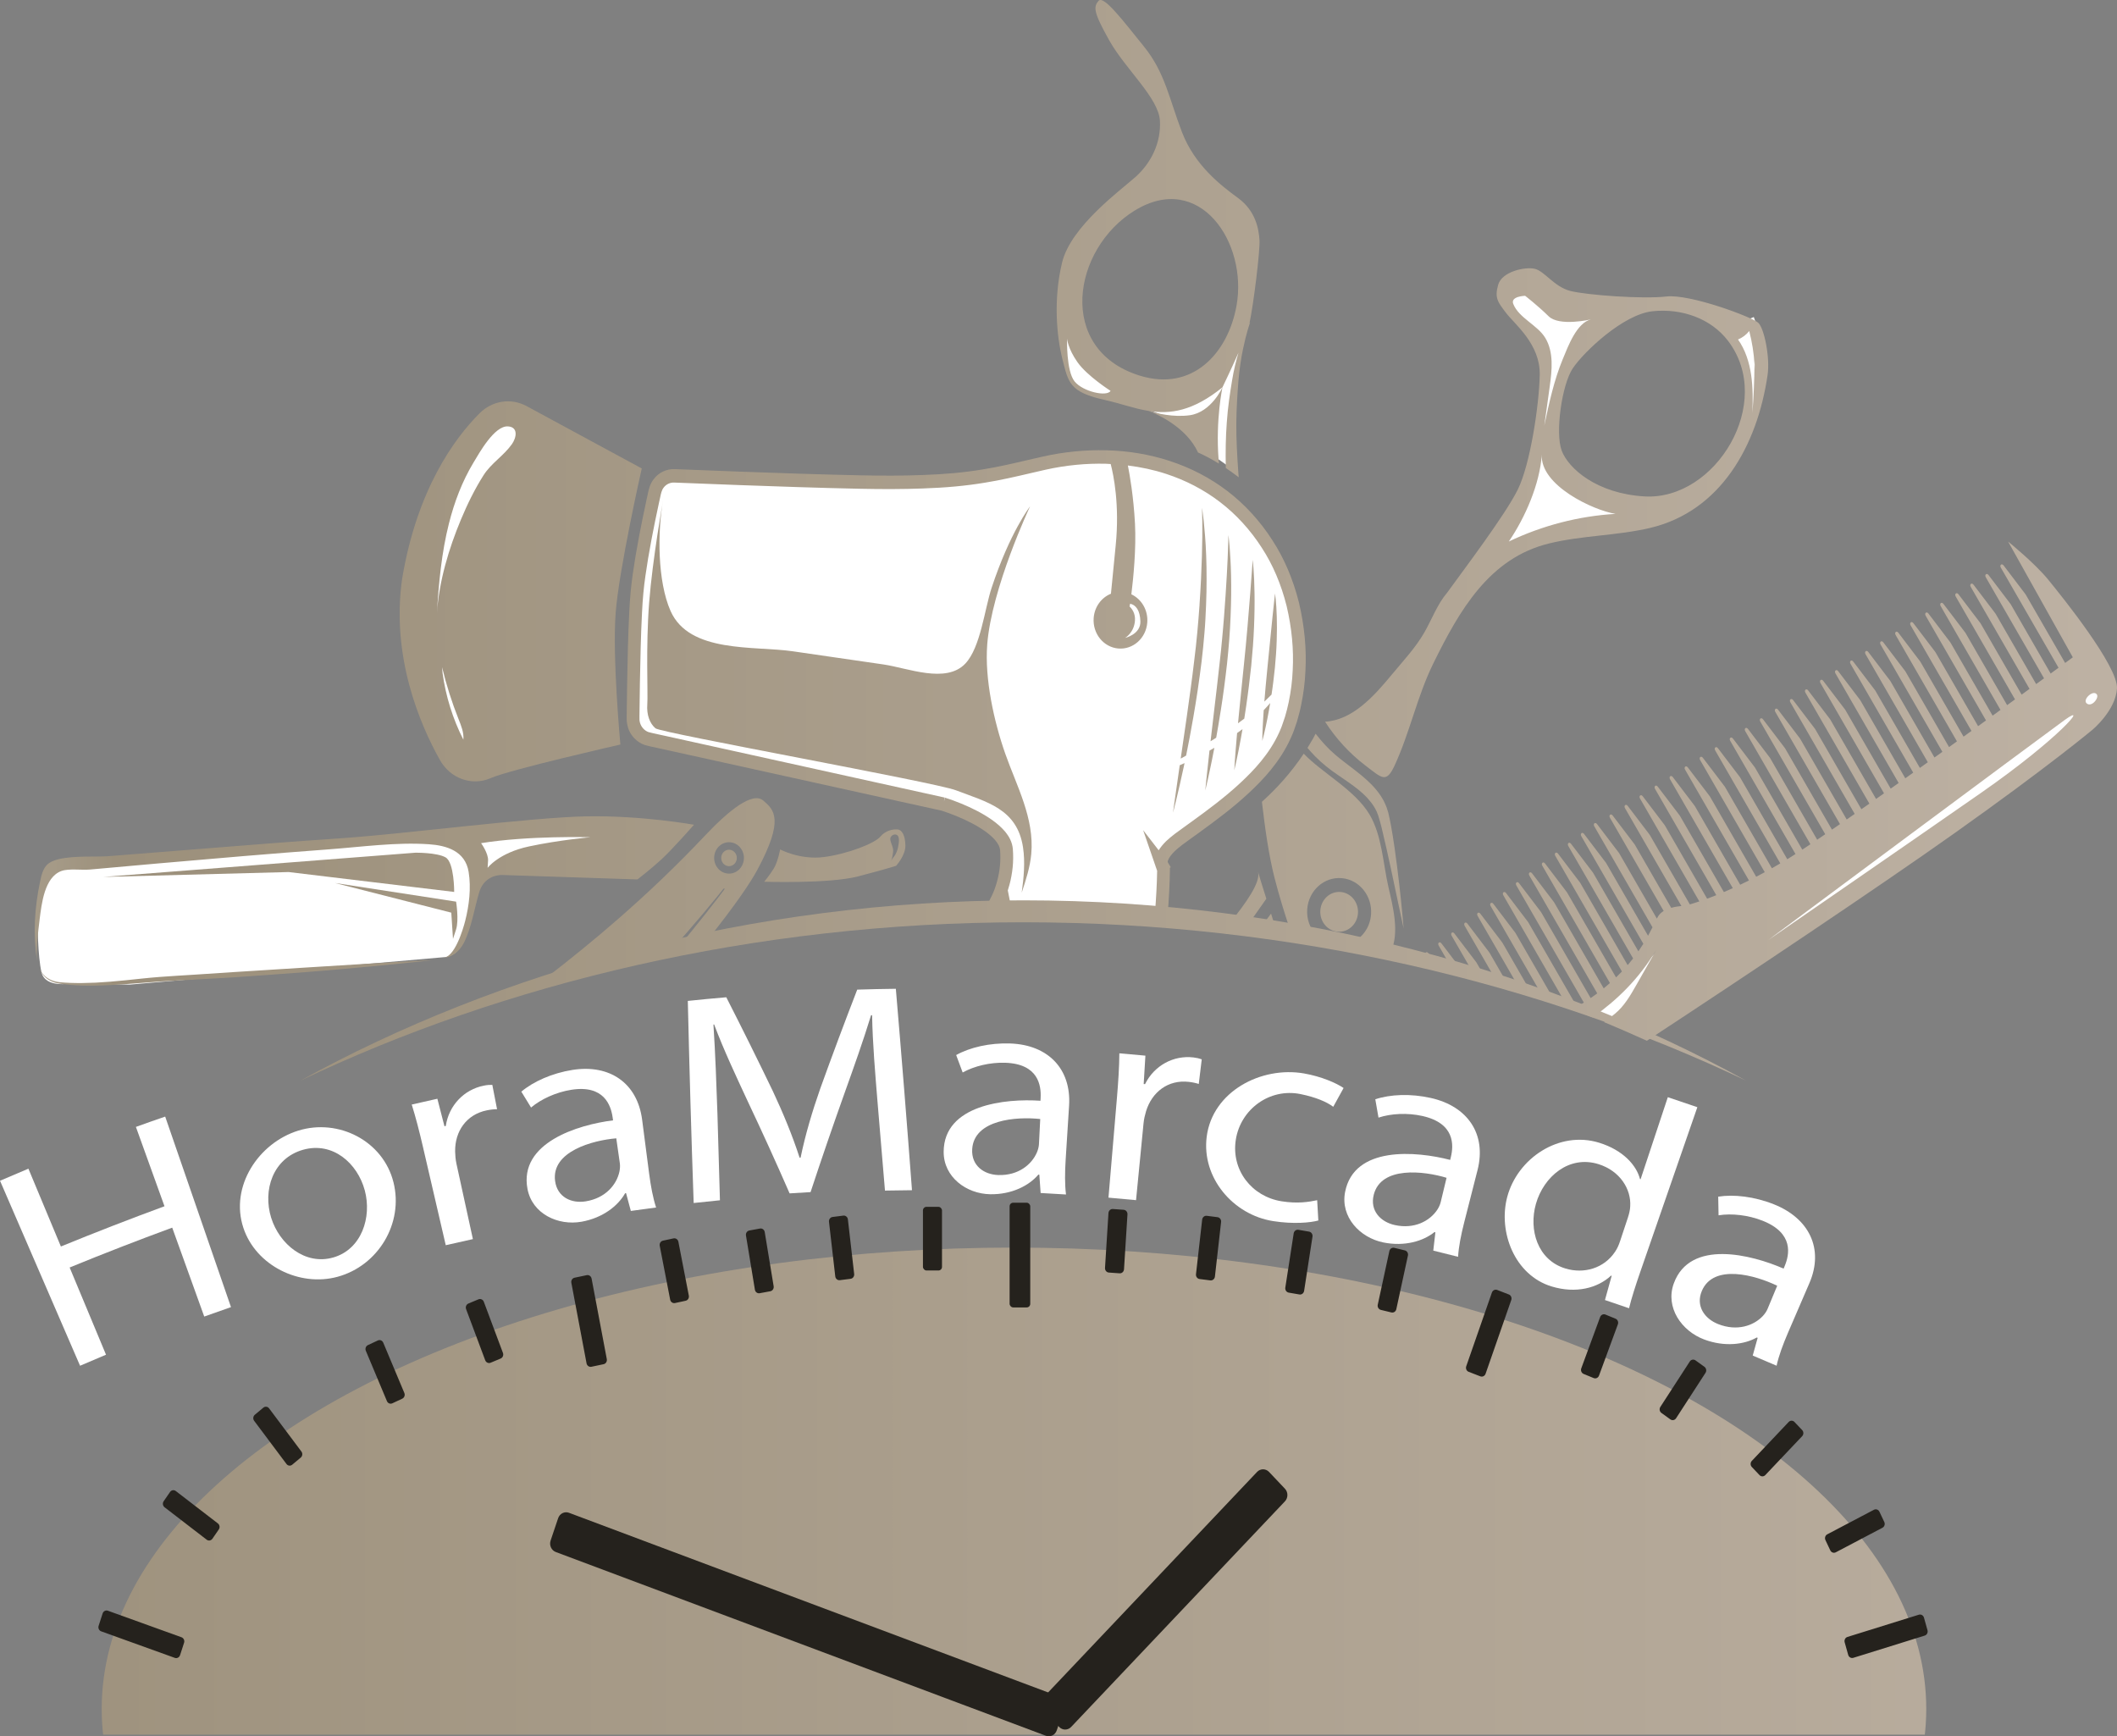 <?xml version="1.0" encoding="UTF-8"?>
<svg id="Camada_2" data-name="Camada 2" xmlns="http://www.w3.org/2000/svg" xmlns:xlink="http://www.w3.org/1999/xlink" viewBox="0 0 853.25 699.79">
  <rect x="0" y="0" width="853.25" height="699.79" fill="#808080" stroke="none"/>
  <defs>
    <style>
      .cls-1 {
        fill: url(#linear-gradient-2);
      }

      .cls-2 {
        fill: #fff;
      }

      .cls-3 {
        fill: url(#linear-gradient-17);
      }

      .cls-4 {
        fill: #25221d;
      }

      .cls-5 {
        fill: url(#linear-gradient-15);
      }

      .cls-6 {
        fill: url(#linear-gradient-18);
      }

      .cls-7 {
        fill: url(#linear-gradient-28);
      }

      .cls-8 {
        fill: url(#linear-gradient-14);
      }

      .cls-9 {
        fill: url(#linear-gradient-20);
      }

      .cls-10 {
        fill: url(#linear-gradient-6);
      }

      .cls-11 {
        fill: url(#linear-gradient-35);
      }

      .cls-12 {
        fill: url(#linear-gradient-32);
      }

      .cls-13 {
        fill: url(#linear-gradient-11);
      }

      .cls-14 {
        fill: url(#linear-gradient-10);
      }

      .cls-15 {
        fill: url(#linear-gradient-16);
      }

      .cls-16 {
        fill: url(#linear-gradient-31);
      }

      .cls-17 {
        fill: url(#linear-gradient-21);
      }

      .cls-18 {
        fill: url(#linear-gradient-25);
      }

      .cls-19 {
        fill: url(#linear-gradient-5);
      }

      .cls-20 {
        clip-path: url(#clippath);
      }

      .cls-21 {
        fill: url(#linear-gradient-34);
      }

      .cls-22 {
        fill: none;
      }

      .cls-23 {
        fill: url(#linear-gradient-7);
      }

      .cls-24 {
        fill: url(#linear-gradient-24);
      }

      .cls-25 {
        fill: url(#linear-gradient-9);
      }

      .cls-26 {
        fill: url(#linear-gradient-22);
      }

      .cls-27 {
        fill: url(#linear-gradient-3);
      }

      .cls-28 {
        fill: url(#linear-gradient);
      }

      .cls-29 {
        fill: url(#linear-gradient-27);
      }

      .cls-30 {
        fill: url(#linear-gradient-33);
      }

      .cls-31 {
        fill: url(#linear-gradient-29);
      }

      .cls-32 {
        fill: url(#linear-gradient-30);
      }

      .cls-33 {
        fill: url(#linear-gradient-23);
      }

      .cls-34 {
        fill: url(#linear-gradient-19);
      }

      .cls-35 {
        fill: url(#linear-gradient-4);
      }

      .cls-36 {
        fill: url(#linear-gradient-8);
      }

      .cls-37 {
        fill: url(#linear-gradient-12);
      }

      .cls-38 {
        fill: url(#linear-gradient-13);
      }

      .cls-39 {
        fill: url(#linear-gradient-26);
      }
    </style>
    <linearGradient id="linear-gradient" x1="21.47" y1="210.67" x2="845.59" y2="210.67" gradientUnits="userSpaceOnUse">
      <stop offset="0" stop-color="#a59a87"/>
      <stop offset=".03" stop-color="#9c907b"/>
      <stop offset="1" stop-color="#bdb1a3"/>
    </linearGradient>
    <linearGradient id="linear-gradient-2" x1="21.47" y1="367.5" x2="845.59" y2="367.5" xlink:href="#linear-gradient"/>
    <linearGradient id="linear-gradient-3" x1="21.47" y1="334.97" x2="845.58" y2="334.97" xlink:href="#linear-gradient"/>
    <linearGradient id="linear-gradient-4" x1="21.47" y1="96.18" x2="845.58" y2="96.18" xlink:href="#linear-gradient"/>
    <linearGradient id="linear-gradient-5" x1="21.47" y1="238.34" x2="845.59" y2="238.34" xlink:href="#linear-gradient"/>
    <linearGradient id="linear-gradient-6" x1="21.47" y1="255.21" x2="845.58" y2="255.21" xlink:href="#linear-gradient"/>
    <linearGradient id="linear-gradient-7" x1="21.47" y1="317.54" x2="845.59" y2="317.54" xlink:href="#linear-gradient"/>
    <linearGradient id="linear-gradient-8" x1="21.47" y1="257.2" x2="845.59" y2="257.2" xlink:href="#linear-gradient"/>
    <linearGradient id="linear-gradient-9" x1="21.47" y1="309.98" x2="845.59" y2="309.98" xlink:href="#linear-gradient"/>
    <linearGradient id="linear-gradient-10" x1="21.46" y1="302.15" x2="845.59" y2="302.15" xlink:href="#linear-gradient"/>
    <linearGradient id="linear-gradient-11" x1="21.48" y1="258.56" x2="845.58" y2="258.56" xlink:href="#linear-gradient"/>
    <linearGradient id="linear-gradient-12" x1="21.46" y1="260.98" x2="845.59" y2="260.98" xlink:href="#linear-gradient"/>
    <linearGradient id="linear-gradient-13" x1="21.47" y1="290.98" x2="845.59" y2="290.98" xlink:href="#linear-gradient"/>
    <linearGradient id="linear-gradient-14" x1="21.47" y1="280.67" x2="845.59" y2="280.67" xlink:href="#linear-gradient"/>
    <linearGradient id="linear-gradient-15" x1="21.47" y1="345.77" x2="845.59" y2="345.77" xlink:href="#linear-gradient"/>
    <linearGradient id="linear-gradient-16" x1="21.47" y1="351.58" x2="845.59" y2="351.58" xlink:href="#linear-gradient"/>
    <linearGradient id="linear-gradient-17" x1="21.47" y1="367.15" x2="845.59" y2="367.15" xlink:href="#linear-gradient"/>
    <linearGradient id="linear-gradient-18" x1="21.47" y1="392.1" x2="845.59" y2="392.1" xlink:href="#linear-gradient"/>
    <linearGradient id="linear-gradient-19" x1="21.48" y1="387.46" x2="281.72" y2="387.46" xlink:href="#linear-gradient"/>
    <linearGradient id="linear-gradient-20" x1="21.47" y1="358.16" x2="845.59" y2="358.16" xlink:href="#linear-gradient"/>
    <linearGradient id="linear-gradient-21" x1="21.47" y1="344.87" x2="845.58" y2="344.87" xlink:href="#linear-gradient"/>
    <linearGradient id="linear-gradient-22" x1="21.47" y1="358.1" x2="845.59" y2="358.1" xlink:href="#linear-gradient"/>
    <linearGradient id="linear-gradient-23" x1="21.47" y1="274.79" x2="845.59" y2="274.79" xlink:href="#linear-gradient"/>
    <linearGradient id="linear-gradient-24" x1="21.47" y1="343.69" x2="845.58" y2="343.69" xlink:href="#linear-gradient"/>
    <linearGradient id="linear-gradient-25" x1="21.46" y1="371.06" x2="845.6" y2="371.06" xlink:href="#linear-gradient"/>
    <linearGradient id="linear-gradient-26" x1="21.47" y1="361.78" x2="845.59" y2="361.78" xlink:href="#linear-gradient"/>
    <linearGradient id="linear-gradient-27" x1="21.47" y1="385.69" x2="845.59" y2="385.69" xlink:href="#linear-gradient"/>
    <linearGradient id="linear-gradient-28" x1="21.47" y1="318.87" x2="845.59" y2="318.87" xlink:href="#linear-gradient"/>
    <linearGradient id="linear-gradient-29" x1="21.47" y1="385.14" x2="845.59" y2="385.14" xlink:href="#linear-gradient"/>
    <linearGradient id="linear-gradient-30" x1="21.48" y1="386.13" x2="845.58" y2="386.13" xlink:href="#linear-gradient"/>
    <linearGradient id="linear-gradient-31" x1="21.47" y1="384.07" x2="845.58" y2="384.07" xlink:href="#linear-gradient"/>
    <linearGradient id="linear-gradient-32" x1="21.47" y1="384.67" x2="845.59" y2="384.67" xlink:href="#linear-gradient"/>
    <linearGradient id="linear-gradient-33" x1="21.47" y1="384.32" x2="845.58" y2="384.32" xlink:href="#linear-gradient"/>
    <linearGradient id="linear-gradient-34" x1="21.47" y1="399.21" x2="845.59" y2="399.21" xlink:href="#linear-gradient"/>
    <clipPath id="clippath">
      <rect class="cls-22" x="2.73" y="478.29" width="817.5" height="220.82"/>
    </clipPath>
    <linearGradient id="linear-gradient-35" x1="-81.21" y1="688.76" x2="951.47" y2="688.76" xlink:href="#linear-gradient"/>
  </defs>
  <g id="Camada_2-2" data-name="Camada 2">
    <g>
      <g>
        <path class="cls-2" d="m467.59,365.94l2.09-23.71s32.91-24.26,42.32-35.28c9.4-11.03,13.06-28.12,11.49-45.76-1.57-17.64-5.75-31.98-20.37-51.27-14.63-19.3-41.79-24.81-41.79-24.81,0,0-20.9-3.31-27.69-1.65-6.79,1.65-33.44,7.72-33.44,7.72,0,0-10.45,3.31-32.91,3.31s-95.08-2.76-95.08-2.76c0,0-7.84,0-9.93,8.82-2.09,8.82-5.75,46.31-6.79,58.44-1.04,12.13-1.04,30.32-1.04,30.32,0,0,0,5.51,6.79,8.82,6.79,3.31,68.44,15.99,68.44,15.99l57.47,12.68s13.06,6.62,15.67,11.03c2.61,4.41,3.13,9.92,3.13,9.92l-3.66,18.19h65.3Z"/>
        <path class="cls-2" d="m431.02,125.02s3.66,13.23,11.49,23.15c7.84,9.92,6.79,13.78,6.79,13.78l-15.15-6.06s-4.18-5.51-5.22-13.78c-1.04-8.27,2.09-17.09,2.09-17.09Z"/>
        <path class="cls-2" d="m499.98,137.7s-2.09,14.89-3.13,24.81c-1.04,9.92-1.04,25.91-1.04,25.91l-6.27-4.41-14.63-14.33-19.33-7.17s25.6-1.65,32.91-8.82c7.31-7.17,11.49-15.99,11.49-15.99Z"/>
        <path class="cls-2" d="m649.39,122.81h-20.9l-16.72-11.03s-8.36,4.96-6.27,9.37c2.09,4.41,8.36,11.58,8.36,11.58,0,0,7.31,2.76,7.84,14.33.52,11.58-3.13,35.28-3.13,35.28l-16.72,41.35s22.99-12.13,36.57-11.58c13.58.55,30.82-6.06,30.82-6.06,0,0-24.55-2.21-34.48-10.47-9.93-8.27-11.49-17.64-8.88-29.22,2.61-11.58,9.93-28.67,9.93-28.67l12.02-9.37,1.57-5.51Z"/>
        <path class="cls-2" d="m694.84,132.74s9.4,9.37,9.4,20.95-1.57,20.95-1.57,20.95c0,0,2.61-1.1,5.75-14.33,3.13-13.23,1.57-23.71,1.57-23.71l-3.13-8.82-12.02,4.96Z"/>
        <polygon class="cls-2" points="641.03 406.73 653.57 412.25 670.81 395.16 671.33 380.27 650.43 399.57 641.03 406.73"/>
        <path class="cls-2" d="m713.65,380.27l59.56-36.94,69.48-51.82s9.93-8.82,7.31-13.23c-2.61-4.41-6.27-6.06-6.27-6.06l-11.49,6.62s-115.46,86-118.07,87.66c-2.61,1.65-29.26,21.5-.52,13.78Z"/>
        <path class="cls-2" d="m183.91,336.72s8.88,11.03,7.84,19.3c-1.04,8.27-3.66,19.3-3.66,19.3,0,0-2.09,6.06-4.18,8.27-2.09,2.21-5.22,2.21-5.22,2.21l-126.43,11.03-23.51-.55s-10.45,2.21-12.02-4.41c-1.57-6.62-1.57-20.4-1.57-20.4l3.13-18.19,6.27-4.96,14.11-.55,145.23-11.03Z"/>
        <path class="cls-2" d="m190.18,336.17s3.13,7.72,3.13,11.58v3.86l20.9-2.76,31.87-14.88s-47.54,0-55.9,2.21Z"/>
        <path class="cls-2" d="m200.1,168.02s-12.54,7.72-20.37,25.91c-7.84,18.19-13.06,51.27-9.4,72.77,3.66,21.5,16.2,40.8,16.2,40.8,0,0,10.97,6.62,8.36-5.51-2.61-12.13-13.58-29.22-11.49-52.92,2.09-23.71,13.58-47.41,21.94-55.13,8.36-7.72,15.15-19.3,10.45-23.71-4.7-4.41-15.67-2.21-15.67-2.21Z"/>
        <path class="cls-28" d="m550.32,308.53c6.73,5.14,8.4,7.31,11.83-.13,6.07-13.15,9.06-27.81,15.52-40.97,10.64-21.66,22.67-42.5,46.6-48.38,13.4-3.29,27.39-3.11,40.81-6.28,28.29-6.67,43.15-32.97,47.33-61.57,1.05-7.17-1.32-18.82-3.75-21.11s-27.55-11.7-37.06-10.59c-9.51,1.11-32.29-.58-38.76-2.26-6.47-1.69-10.34-8.01-14.28-8.91-3.95-.9-13.24,1.13-14.73,6.46-1.5,5.32-.17,6.93,3.25,11.41,3.42,4.48,13.76,12.49,13.51,24.85-.25,12.36-3.82,35.95-8.79,46.14-4.97,10.2-21.9,32.49-28.52,41.67-4,4.71-6.19,10.8-9.21,16.06-3.53,6.16-8.53,11.44-13.05,16.91-7.31,8.85-15.85,18.37-26.95,19.05,4.38,6.82,9.91,12.81,16.23,17.64Zm154.71-175.11c1.14,4.39,1.85,8.91,2.12,13.45,0-.57.04-1.14.04-1.7l.09,6.13c0-1.48-.04-2.95-.13-4.43-.07,6.53-.34,13.06-.84,19.56.15-5.14.22-10.31-.53-15.39-.75-5.08-2.35-10.1-5.28-14.21,1.75-.71,3.32-1.9,4.53-3.42Zm-38.96-7.98c11.81-1.24,23.55,2.95,30.39,11.91,19.03,24.91-4.99,64.39-33.64,62.72-19.38-1.13-30.72-11.33-33.39-18.47-2.67-7.14.05-26.56,4.49-33.18,4.44-6.61,20.33-21.74,32.14-22.98Zm-56.16-2.95c-1.22-3.11,4.79-3.27,4.79-3.27,0,0,5.17,4.01,9.47,8.25,4.27,4.22,16.94,1.3,17.08,1.26-5.79,1.34-9.29,10.99-11.35,15.94,0,.02-.02.04-.03.06-3.54,8.56-5.51,17.74-7.45,26.83.74-5.32,1.48-10.65,2.22-15.97.88-6.37,1.65-13.64-1.81-19.39-3.13-5.2-10.69-8.04-12.92-13.72Zm11.52,60.64c-.88,12.48,20.83,22.58,29.7,23.98-14.82.88-29.49,4.68-43.01,11.14,6.63-9.73,12.47-23.1,13.32-35.12Z"/>
        <path class="cls-1" d="m539.14,375.5c4.19.35,7.85-2.95,8.18-7.37.33-4.42-2.79-8.28-6.98-8.63-4.19-.35-7.85,2.95-8.18,7.37-.33,4.42,2.79,8.28,6.98,8.63Z"/>
        <path class="cls-27" d="m565.47,371.23c-.19-1.95-.41-4.82-.81-8.45-.39-3.64-.85-8.05-1.51-13.11-.65-5.06-1.39-10.75-2.52-16.98-.3-1.56-.6-3.15-1.01-4.81l-.07-.31-.04-.16c-.02-.08.03.06-.06-.2l-.02-.07-.19-.58-.37-1.17c-.35-.84-.75-1.82-1.18-2.64-1.75-3.29-4.26-6.11-6.97-8.53-2.71-2.44-5.65-4.6-8.5-6.79-2.88-2.19-5.54-4.38-8.01-7.05-1.38-1.46-2.68-3.04-3.95-4.67-.33.65-.67,1.3-1.03,1.95-.73,1.29-1.48,2.54-2.25,3.77,1.01,1.16,2.03,2.33,3.11,3.42,2.8,2.84,5.96,5.35,8.99,7.38,3.03,2.09,5.92,4,8.48,6.09,2.58,2.06,4.72,4.36,6.28,6.85.39.63.65,1.17.99,1.82l.45,1.14.22.57.02.05.03.11.08.28c.46,1.46.86,2.98,1.24,4.47,1.46,6,2.68,11.59,3.75,16.55,1.05,4.96,1.97,9.29,2.72,12.86,1.52,7.14,2.39,11.22,2.39,11.22,0,0-.09-1.04-.26-2.99Z"/>
        <path class="cls-35" d="m445.49,161.25c5.96,1.3,11.54,3.43,17.46,4.37,3.63,1.4,15.24,6.58,19.92,16.75,2.88,1.28,5.68,2.8,8.41,4.48-.04-.54-.09-1.12-.13-1.62-1.24-16.36,1.57-29.14,1.57-29.14,0,0-4.45,10.04-13.17,11.26-6.74.94-13.62-.84-16.41-1.7,8.48,1.31,17.65.12,29.58-9.56,0,0,3.46-7.17,6.44-13.91-.93,3.14-1.87,6.84-2.56,11.06-.83,5.06-1.72,10.76-2.15,17.11-.43,5.7-.53,11.85-.39,18.28,1.77,1.19,3.51,2.42,5.2,3.73-.05-.62-.1-1.25-.15-1.86-.5-7.1-.86-13.8-.81-19.98.06-6.17.45-11.88.84-16.91.43-5.03,1.11-9.34,1.85-12.9.69-3.32,1.37-5.91,1.91-7.76.08-.25.16-.5.23-.72.04-.13.08-.29.12-.44.42-1.35.69-2.1.69-2.1,0,0-.14.27-.37.76,1.71-7.91,4.32-29.42,4.07-33.62-.27-4.58-1.58-11.84-8.59-16.98-7.01-5.14-17.5-13.17-22.66-26.61-5.16-13.44-6.83-23.99-15.29-34.45-8.46-10.46-16.31-20.88-18.34-18.44-2.03,2.43-2.18,4.37,4.35,15.97,6.53,11.6,19.84,23.12,20.39,32.27.55,9.15-3.76,17.25-9.71,22.61-5.95,5.36-26.15,19.93-29.71,34.59-3.56,14.66-2.23,29.73.15,39.04,2.38,9.31,2.71,13.23,17.26,16.4Zm11.89-76.41c26.1-16.01,45.58,12.89,40.99,38.41-3.43,19.05-17.73,34.85-39.2,28.08-33.4-10.52-27.09-50.98-1.79-66.5Zm-27.3,51.71s.32,3.93,4.22,9.46c3.9,5.53,13.31,11.52,13.31,11.52-1.42,2.48-11.12.37-14.51-3.81-3.38-4.19-3.03-17.16-3.03-17.16Z"/>
        <path class="cls-19" d="m248.13,247.08c1.38-17.85,10.53-58.28,10.53-58.28l-46.44-25.14c-6.25-3.38-13.81-2.2-18.91,2.89-10.06,10.05-25.22,30.58-31.24,66.75-4.44,31.38,7.09,58.48,15.24,73.02,4.12,7.36,12.68,10.54,20.21,7.39.13-.06.26-.11.4-.17,8.28-3.51,52.12-13.47,52.12-13.47,0,0-3.28-35.16-1.9-53.01Zm-69.76,24.23l-.19-2.41c1.71,7.13,3.93,14.13,6.63,20.91,1.06,2.66,2.21,5.44,1.95,8.31-4.24-8.33-7.1-17.45-8.38-26.81Zm27.96-92.31c-3.33,4.71-8.35,7.67-11.43,12.52-3.56,5.6-6.54,11.69-9.11,17.85-4.9,11.71-8.86,24.95-9.69,37.82,0,.13-.02.26-.02.38,0-.12.01-.24.02-.35,0,0,0-.02,0-.03.73-12.2,1.86-24.43,4.85-36.24,2.16-8.57,5.32-16.92,9.83-24.42,2.38-3.96,8.49-14.99,13.93-14.68,4.29.25,3.44,4.57,1.62,7.15Z"/>
        <path class="cls-10" d="m483.47,243.76c-.24,3.6-.56,7.34-.9,11.1-.34,3.81-.77,7.6-1.25,11.43-.44,3.83-.94,7.66-1.45,11.42-.52,3.76-1.03,7.47-1.53,11.05-.88,6.11-1.72,11.86-2.46,16.98.71-.39,1.44-.8,2.18-1.21.95-4.67,1.94-9.84,2.88-15.31.6-3.58,1.25-7.28,1.79-11.06.55-3.78,1.09-7.62,1.56-11.47.45-3.85.86-7.76,1.16-11.54.34-3.82.49-7.58.65-11.22.17-3.64.2-7.17.21-10.51.02-3.34-.06-6.5-.16-9.41-.2-5.83-.66-10.67-.99-14.04-.36-3.38-.7-5.29-.7-5.29,0,0,.08,1.94.12,5.33.07,3.39,0,8.22-.15,14.01-.16,5.79-.47,12.54-.97,19.75Z"/>
        <path class="cls-23" d="m473.51,322.24c-.47,3.36-.73,5.28-.73,5.28,0,0,.51-1.86,1.3-5.15.76-3.29,1.92-7.99,3.11-13.67.08-.37.16-.76.24-1.14-.66.3-1.3.57-1.94.85-.82,5.73-1.5,10.5-1.98,13.84Z"/>
        <path class="cls-36" d="m492.02,286.42c.45-3,.95-6.1,1.35-9.27.41-3.17.82-6.38,1.18-9.61.33-3.22.65-6.49.89-9.66.27-3.2.4-6.34.54-9.38.26-6.09.31-11.78.19-16.65-.09-4.87-.4-8.93-.6-11.76-.23-2.83-.46-4.44-.46-4.44,0,0-.04,1.62-.12,4.46-.06,2.83-.29,6.87-.53,11.71-.27,4.84-.63,10.48-1.1,16.51-.22,3.01-.52,6.13-.8,9.28-.28,3.19-.62,6.36-.99,9.57-.36,3.21-.72,6.41-1.08,9.57-.37,3.16-.74,6.27-1.09,9.27-.53,4.53-1.03,8.83-1.49,12.74.76-.46,1.51-.95,2.27-1.43.61-3.4,1.23-7.05,1.83-10.91Z"/>
        <path class="cls-25" d="m486.22,314.15c-.3,2.82-.44,4.44-.44,4.44,0,0,.4-1.57,1.01-4.33.58-2.77,1.49-6.72,2.38-11.49.09-.45.18-.94.27-1.4-.21.12-.42.26-.63.39-.44.26-.89.49-1.33.74-.52,4.82-.96,8.85-1.26,11.66Z"/>
        <path class="cls-14" d="m498.46,297.15c-.71,7.96-.99,13.31-.99,13.31,0,0,1.28-5.19,2.69-13.06.21-1.13.42-2.32.63-3.55-.18.13-.35.28-.53.4-.54.41-1.1.8-1.65,1.19-.05.57-.1,1.16-.15,1.7Z"/>
        <path class="cls-13" d="m502.36,283.92c.34-2.48.73-5.03,1.03-7.64.3-2.61.6-5.26.91-7.92.25-2.66.49-5.34.69-7.95.22-2.63.31-5.22.44-7.72.21-5.01.27-9.69.2-13.7-.05-4.01-.23-7.35-.4-9.69-.17-2.34-.33-3.66-.33-3.66,0,0-.39,5.32-.98,13.29-.33,3.97-.71,8.61-1.11,13.58-.44,4.96-.9,10.25-1.47,15.52-.54,5.29-1.07,10.58-1.58,15.54-.28,2.77-.54,5.42-.78,7.93.85-.62,1.69-1.24,2.52-1.86.29-1.84.59-3.74.87-5.71Z"/>
        <path class="cls-37" d="m512.49,279.92c.24-1.69.52-3.42.72-5.19.21-1.83.42-3.69.63-5.55.15-1.87.31-3.74.46-5.58.15-1.85.19-3.66.27-5.42.12-3.51.13-6.8.03-9.61-.15-5.63-.7-9.37-.7-9.37,0,0-.45,3.74-1.01,9.3-.55,5.55-1.29,12.95-2.03,20.35-.18,1.85-.35,3.7-.53,5.53-.2,1.82-.32,3.62-.48,5.36-.09,1.03-.17,2.04-.25,3.03.97-.91,1.9-1.82,2.74-2.68.05-.06.1-.11.15-.16Z"/>
        <path class="cls-38" d="m509.14,289.27c-.36,5.59-.38,9.36-.38,9.36,0,0,1.02-3.62,2.08-9.12.37-1.86.75-3.96,1.11-6.18-.64.75-1.31,1.52-2.03,2.27-.18.2-.39.4-.58.6-.07,1.07-.14,2.1-.2,3.07Z"/>
        <path class="cls-8" d="m397.89,259.82c1.78-22.9,17.27-55.73,17.27-55.73,0,0-8.09,10.4-15.49,32.82-2.83,8.56-4.44,24.02-10.59,30.53-7.79,8.24-23.23,1.78-32.99.36-12.18-1.77-24.37-3.54-36.56-5.31-15.54-2.26-41.68.9-49.27-16.26-5.32-12.04-5.28-32.07-3-44.66,0,0-4.25,23.55-5.63,41.36-1.38,17.81-.42,36.69-.74,40.93-.33,4.24,1.02,7.77,3.3,9.68,2.28,1.9,112.43,21.66,121.08,24.97,12.41,4.75,24.72,7.44,27.06,23.04.9,6.02.29,12.18-.53,18.21,1.68-5.08,3.36-10.23,3.85-15.59,1.31-14.43-5.92-27.41-10.5-40.46-4.53-12.9-8.32-30.1-7.25-43.9Z"/>
        <path class="cls-5" d="m291.47,347.97c1.15,1.38,3.13,1.51,4.44.3,1.3-1.21,1.43-3.31.28-4.68-1.15-1.38-3.13-1.51-4.44-.3-1.3,1.21-1.43,3.31-.28,4.68Z"/>
        <path class="cls-15" d="m179.59,345.55c-3.54-2-12.2-1.88-12.2-1.88l-125.72,9.76,74.66-1.97,66.73,8.02s.06-11.94-3.48-13.93Z"/>
        <path class="cls-3" d="m182.58,378.41l1.23-3.78c1.23-3.78.02-11.24.02-11.24l-48.8-7.51,46.86,11.95.69,10.58Z"/>
        <path class="cls-6" d="m174.08,386.97s-2.51.13-6.91.35c-4.4.26-10.68.55-18.22,1.04-7.53.47-16.33,1.01-25.74,1.59-9.42.59-19.46,1.23-29.5,1.86-5.02.33-10.04.66-14.98.99-4.94.33-9.8.57-14.53.95-4.72.36-9.25.9-13.55,1.33-4.3.43-8.36.78-12.12.96-3.76.17-7.21.21-10.25.09-1.52-.04-2.97-.17-4.27-.28-1.3-.13-2.46-.47-3.46-.9-2.01-.88-3.22-2.27-3.88-3.28-.65-1.03-.82-1.69-.82-1.69,0,0,.13.66.73,1.75.61,1.04,1.76,2.58,3.81,3.59,1.01.5,2.21.91,3.55,1.11,1.33.17,2.74.37,4.29.49,3.08.27,6.55.4,10.34.31,7.58-.14,16.38-.95,25.76-1.65,4.68-.33,9.57-.52,14.51-.81,4.95-.28,9.97-.56,15-.85,10.05-.68,20.09-1.42,29.5-2.14,9.41-.71,18.19-1.56,25.71-2.23,7.52-.67,13.78-1.38,18.17-1.81,4.38-.48,6.88-.76,6.88-.76Z"/>
        <path class="cls-34" d="m14.93,387.59c-.01-.09-.02-.18-.03-.26.02.17.03.26.03.26Z"/>
        <path class="cls-9" d="m15.95,370.68c.82-6.35,1.93-17.17,8.83-19.65,2.94-1.06,8.17-.28,11.5-.58,9.16-.83,18.32-1.65,27.48-2.46,22.9-2.01,45.8-3.97,68.72-5.67,13.25-.98,27.08-2.96,40.39-2.06,6.95.47,14.63,2.63,16.01,11.14,1.05,6.5.21,13.48-1.39,19.77-.87,3.43-4.29,14.92-9,14.84,3.53.06,6.69-2.62,8.4-5.88,3.11-5.93,4.31-14.08,6.27-20.57,2.24-7.39,9.36-6.91,9.36-6.91l54.41,1.79s5.63-4.34,9.89-8.29c4.26-3.96,12.9-13.75,12.9-13.75,0,0-20.78-3.76-43.14-3.39-22.37.37-74.62,7.21-99.3,8.85-20.33,1.34-40.64,3.02-60.95,4.62-10.92.86-21.85,1.73-32.77,2.6-4.41.35-13.83-.31-19.98,1.21-1.89.47-3.48,1.15-4.51,2.13-1.76,1.68-2.37,4.29-2.88,6.73-2.3,10.87-2.89,21.07-1.29,32.18-.11-1.04-.39-5.44,1.06-16.64Zm222.05-33.25s-12.56,1.1-24.75,3.7c-12.19,2.59-16.72,8.64-16.72,8.64l.18-2.92c.18-2.92-2.81-7.03-2.81-7.03,19.16-3.1,44.1-2.39,44.1-2.39Z"/>
        <path class="cls-17" d="m364.91,340.76c-.05-4.07-1.39-6.35-3.16-6.47-1.77-.12-4.76.3-7,2.97-2.24,2.66-13.16,6.93-22.72,8.16-9.56,1.23-17.6-3.07-17.6-3.07,0,0-.89,4.94-2.54,7.65-1.65,2.7-3.88,5.37-3.88,5.37,0,0,26.33.84,37.77-2.14,11.44-2.98,15.38-4.28,15.38-4.28,0,0,3.81-4.12,3.76-8.19Zm-5.09,3.57c.1-.57.2-1.14.17-1.71-.03-.5-.17-.98-.31-1.46-.27-.93-1.2-2.76-.73-3.68.33-.65.97-1.14,1.67-1.16,2.38-.08,1.64,3.48,1.39,4.93-.19,1.11-.6,2.17-1.12,3.15-.45.83-1.38,1.68-1.69,2.54.15-.4.26-.81.36-1.23.1-.45.19-.91.27-1.37Z"/>
        <path class="cls-26" d="m273.16,380.04c1.34-1.52,2.65-3.01,3.89-4.45,4.6-5.28,8.51-9.97,11.7-13.87,1.04-1.28,2-2.47,2.88-3.57.18.02.35.02.53.03-.89,1.21-1.87,2.53-2.97,3.93-3.08,4-6.86,8.83-11.32,14.26-.85,1.04-1.74,2.13-2.64,3.22,3.7-.81,7.42-1.58,11.16-2.32,9.03-11.38,15.71-20.82,18.92-26.81,10.93-20.4,6.63-24.1,2.33-27.8-4.3-3.7-13.8,3.84-23.47,14.09-11.26,11.95-22.98,23.1-35.08,33.66-9.6,8.38-19.45,16.36-29.51,24.1,17.35-5.54,35.23-10.39,53.57-14.47Zm16.71-39.02c2.49-2.31,6.28-2.05,8.47.57,2.19,2.63,1.94,6.63-.54,8.93-2.49,2.31-6.28,2.05-8.47-.57-2.19-2.63-1.94-6.63.54-8.93Z"/>
        <path class="cls-33" d="m253.07,293.14c1.02,3.32,3.59,6.04,6.85,7.14,1.59.44,3.15.77,4.71,1.1.82.17,1.63.35,2.48.54l112.43,24.81c1.86.59,3.86,1.32,5.96,2.18,2.03.83,4.01,1.74,5.89,2.71,1.95,1,3.78,2.09,5.43,3.25,1.75,1.21,3.24,2.52,4.35,3.81.65.81,1.09,1.47,1.38,2.07.29.61.48,1.28.53,1.8.07,1.1.14,2.2.11,3.24-.01,1.02-.05,2.08-.17,3.18-.09,1.05-.25,2.08-.44,3.12-.19,1.04-.42,2.06-.71,3.11-.27,1.02-.59,2.02-.94,3.01-.36.99-.77,1.96-1.15,2.73l-1.15,2.3,1.25,1.99c2.51-.04,5.04-.05,7.56-.06l-1.25-6.3c.24-.72.46-1.45.64-2.17.33-1.18.6-2.37.81-3.57.24-1.32.41-2.51.51-3.58.12-1.07.18-2.24.2-3.65.03-1.16-.04-2.44-.13-3.8-.12-1.26-.48-2.57-1.06-3.79-.48-1.01-1.14-2.01-2.11-3.21-1.46-1.7-3.27-3.3-5.39-4.77-1.83-1.28-3.86-2.49-6-3.59-2.01-1.03-4.12-2.01-6.28-2.89-2.27-.93-4.44-1.72-6.47-2.36l-.46,1.63.33-1.67-112.58-24.85c-.85-.2-1.69-.38-2.54-.55-1.46-.31-2.93-.62-4.28-.99-1.54-.53-2.87-1.94-3.4-3.65-.11-.34-.19-.75-.24-1.2-.03-.49-.02-.99-.01-1.71l.18-13.19c.18-9.32.36-18.97.85-28.43.26-5.46.71-10.31,1.38-14.84.63-4.48,1.42-9.19,2.48-14.81.87-4.59,1.85-9.42,2.99-14.66.16-.63.29-1.29.43-1.94.34-1.67.63-3.11,1.47-4.15.98-1.3,2.59-2.06,4.2-1.99h0c19.09.77,34.95,1.35,49.92,1.83,8.33.26,16.65.5,24.98.67,9.2.2,17.41.17,25.09-.11,9.37-.3,17.6-1.07,25.12-2.32,6.32-1,12.61-2.47,18.7-3.89,1.96-.46,3.93-.92,5.9-1.36,8.12-1.8,16.3-2.61,24.34-2.4.64.02,1.27.08,1.9.11,1.13,4.33,3.66,16.42,2.01,32.86-1.02,10.14-1.59,16.03-1.91,19.41-3.78,1.52-6.61,5.21-6.96,9.75-.49,6.29,3.95,11.81,9.92,12.33,5.97.51,11.2-4.17,11.68-10.46.39-4.98-2.32-9.46-6.41-11.38.8-6.5,1.99-18.47,1.46-28.46-.58-11.05-2.15-19.87-2.87-23.46,5.26.66,10.38,1.74,15.28,3.34,8.03,2.61,15.37,6.43,21.81,11.36,6.49,4.94,12.34,11.33,16.92,18.51,4.43,6.78,7.79,14.68,9.98,23.44,2.08,8.8,2.9,17.48,2.45,25.84-.17,4.21-.71,8.54-1.62,12.92-.37,1.91-.9,3.8-1.46,5.79l-1.24,3.64c-.21.63-.46,1.19-.7,1.75-.17.38-.33.75-.45,1.04-3.94,8.72-10.34,15.35-15.48,20.15-6.32,5.91-13.28,11.06-19.89,15.84-.92.68-1.85,1.35-2.79,2.01-2.52,1.8-5.13,3.66-7.32,5.72-1.28,1.26-2.31,2.5-3.07,3.73l-6.26-8.1,4.95,14.37c.02.09.05.18.08.27.06.19.13.37.2.54l.41,1.19c-.09,5.69-.43,11.28-.86,16.73,1.71.15,3.43.31,5.13.48.45-5.72.8-11.62.88-17.63v-.5s-.07-.22-.07-.22l.4-.32-1.08-1.78-.15-.39s0-.27.26-.88c.44-1.01,1.37-2.22,2.62-3.45,1.9-1.78,4.25-3.46,6.75-5.24.96-.68,1.92-1.37,2.84-2.05,6.72-4.86,13.83-10.12,20.37-16.24,5.5-5.14,12.38-12.27,16.76-21.98.14-.34.28-.67.43-.99.32-.71.62-1.43.88-2.2l1.18-3.42.14-.51c.57-2.02,1.16-4.11,1.56-6.22.97-4.63,1.55-9.28,1.73-13.77.48-8.87-.39-18.1-2.6-27.46-2.35-9.41-5.96-17.88-10.71-25.16-4.9-7.69-11.19-14.55-18.16-19.86-6.9-5.27-14.75-9.36-23.31-12.14-8.04-2.63-16.62-4.07-25.49-4.28-8.43-.22-17.02.63-25.53,2.52-1.99.45-3.96.91-5.94,1.37-6,1.4-12.2,2.85-18.37,3.83-7.33,1.22-15.34,1.97-24.5,2.26-7.59.28-15.7.31-24.81.11-8.31-.17-16.62-.41-24.93-.67-14.95-.48-30.8-1.06-49.88-1.83-3.22-.14-6.45,1.4-8.38,3.96-1.64,2.02-2.12,4.39-2.54,6.48-.12.56-.23,1.12-.39,1.77-1.17,5.39-2.16,10.27-3.04,14.91-1.08,5.71-1.88,10.5-2.52,15.06-.69,4.71-1.16,9.74-1.43,15.37-.49,9.54-.68,19.23-.85,28.6l-.19,13.45c0,.62-.01,1.27.04,2.01.1.98.26,1.78.48,2.47Zm204.37-42.99c.22-2.89-1.14-4.78-2.3-5.85l.18.02s.06-.36.15-1.01c2.42.52,3.99,2.75,4.16,7.04.22,5.32-6.18,6.76-6.18,6.76,0,0,3.61-2.01,3.99-6.95Z"/>
        <path class="cls-24" d="m520.05,374.97c3.5.63,6.98,1.28,10.45,1.96-2.48-2.71-3.93-6.45-3.63-10.51.56-7.5,6.78-13.09,13.88-12.5,7.1.59,12.41,7.15,11.85,14.65-.39,5.18-3.51,9.4-7.72,11.35,5.26,1.16,10.48,2.39,15.66,3.68,3.65-7.61.85-18.34-.91-25.97-2.21-9.6-2.61-20.97-7.7-29.45-5.91-9.84-18.98-16.61-26.46-24.42-5.22,7.84-11.15,14.26-16.86,19.39,1.28,11.03,2.81,21.66,5.04,30.45,1.9,7.49,4.22,14.92,6.39,21.36Z"/>
        <g>
          <path class="cls-18" d="m514.06,373.93c-.58-1.91-1.16-3.82-1.76-5.73-.98,1.31-2.21,2.96-3.61,4.85,1.79.29,3.58.58,5.37.88Z"/>
          <path class="cls-39" d="m496.35,371.19c2.34.33,4.67.68,7,1.03,3.36-4.8,5.84-8.31,7.05-10.01-1.15-3.62-2.29-7.24-3.38-10.86,1.26,4.2-5.15,12.89-10.67,19.84Z"/>
        </g>
        <g>
          <path class="cls-29" d="m585.14,390.28c1.5.44,3,.88,4.49,1.33l-8.67-11.41c-.72-.95-1.71-.14-1.1.91l5.28,9.17Z"/>
          <path class="cls-7" d="m631.9,406.1c3.35,1.29,6.68,2.62,9.98,3.96,9.82-7,18.55-15.32,25.72-27.29-2.67,4.69-5.33,9.38-8,14.07-2.43,4.28-4.95,8.66-8.68,11.71-1.44,1.18-2.92,2.3-4.4,3.4,5.83,2.43,11.58,4.93,17.26,7.51,38.19-25.04,93.76-62.21,124-83.67,38.04-26.98,55.56-41.66,55.56-41.66,0,0,9.35-7.72,9.9-16.64.54-8.92-22.22-37.15-27.73-43.89-5.51-6.74-16.15-15.34-16.15-15.34l26.08,46.66s-1.1.81-3.09,2.27l-15.85-27.49c-.05-.09-.11-.17-.17-.26l-8.8-11.57c-.72-.95-1.71-.14-1.1.91l23.26,40.35c-.96.7-2.02,1.48-3.18,2.33l-16.07-27.88c-.05-.09-.11-.17-.17-.26l-8.8-11.57c-.72-.95-1.71-.14-1.1.91l23.48,40.73c-1.01.74-2.07,1.51-3.18,2.32l-16.29-28.25c-.05-.09-.11-.17-.17-.26l-8.8-11.57c-.72-.95-1.71-.14-1.1.91l23.69,41.1c-1.03.75-2.09,1.52-3.18,2.32l-16.5-28.63c-.05-.09-.11-.17-.17-.26l-8.8-11.57c-.72-.95-1.71-.14-1.1.91l23.9,41.47c-1.04.76-2.1,1.53-3.18,2.31l-16.71-28.99c-.05-.09-.11-.17-.17-.26l-8.8-11.57c-.72-.95-1.71-.14-1.1.91l24.11,41.84c-1.05.76-2.11,1.53-3.18,2.31l-16.92-29.35c-.05-.09-.11-.17-.17-.26l-8.79-11.57c-.72-.95-1.71-.14-1.1.91l24.32,42.19c-1.05.76-2.11,1.53-3.19,2.31l-17.12-29.7c-.05-.09-.11-.17-.17-.26l-8.8-11.57c-.72-.95-1.71-.14-1.1.91l24.52,42.54c-1.06.76-2.12,1.53-3.19,2.3l-17.32-30.05c-.05-.09-.11-.17-.17-.26l-8.79-11.57c-.72-.95-1.71-.14-1.1.91l24.72,42.88c-1.06.76-2.12,1.53-3.19,2.3l-17.52-30.39c-.05-.09-.11-.17-.17-.26l-8.8-11.57c-.72-.95-1.71-.14-1.1.91l24.91,43.22c-1.06.76-2.13,1.53-3.19,2.3l-17.71-30.72c-.05-.09-.11-.17-.17-.26l-8.8-11.57c-.72-.95-1.71-.14-1.1.91l25.1,43.54c-1.07.76-2.13,1.53-3.2,2.29l-17.89-31.04c-.05-.09-.11-.17-.17-.26l-8.8-11.57c-.72-.95-1.71-.14-1.1.91l25.28,43.86c-1.07.76-2.14,1.52-3.2,2.28l-18.07-31.35c-.05-.09-.11-.18-.17-.26l-8.8-11.57c-.72-.95-1.71-.14-1.1.91l25.46,44.16c-1.07.76-2.14,1.52-3.2,2.28l-18.24-31.65c-.05-.09-.11-.17-.17-.26l-8.8-11.57c-.72-.95-1.71-.14-1.1.91l25.62,44.46c-1.08.76-2.15,1.52-3.21,2.27l-18.4-31.93c-.05-.09-.11-.18-.17-.26l-8.8-11.57c-.72-.95-1.71-.14-1.1.91l25.78,44.73c-1.08.76-2.16,1.52-3.22,2.26l-18.56-32.19c-.05-.09-.11-.17-.17-.26l-8.8-11.57c-.72-.95-1.71-.14-1.1.91l25.93,44.99c-1.09.76-2.16,1.51-3.22,2.25l-18.7-32.44c-.05-.09-.11-.17-.17-.26l-8.8-11.57c-.72-.95-1.71-.14-1.1.91l26.06,45.22c-1.1.76-2.18,1.5-3.23,2.23l-18.82-32.65c-.05-.09-.11-.18-.17-.26l-8.8-11.57c-.72-.95-1.71-.14-1.1.91l26.18,45.42c-1.11.76-2.2,1.49-3.25,2.21l-18.92-32.83c-.05-.09-.11-.17-.17-.26l-8.8-11.57c-.72-.95-1.71-.14-1.1.91l26.26,45.57c-1.14.76-2.23,1.48-3.27,2.17l-18.99-32.94c-.05-.09-.11-.17-.17-.26l-8.79-11.57c-.72-.95-1.71-.14-1.1.91l26.31,45.64c-1.2.77-2.31,1.47-3.31,2.09l-18.98-32.93c-.05-.09-.11-.17-.17-.26l-8.8-11.57c-.72-.95-1.71-.14-1.1.91l26.24,45.53c-1.15.68-2.27,1.33-3.39,1.96l-18.85-32.7c-.05-.09-.11-.17-.17-.26l-8.8-11.57c-.72-.95-1.71-.14-1.1.91l26.05,45.2c-1.18.64-2.33,1.26-3.45,1.85l-18.59-32.25c-.05-.09-.11-.17-.17-.26l-8.8-11.57c-.72-.95-1.71-.14-1.1.91l25.74,44.66c-1.21.61-2.38,1.18-3.53,1.72l-18.2-31.58c-.05-.09-.11-.18-.17-.26l-8.8-11.57c-.72-.95-1.71-.14-1.1.91l25.29,43.87c-1.25.57-2.46,1.1-3.6,1.58l-17.67-30.66c-.05-.09-.11-.17-.17-.26l-8.8-11.57c-.72-.95-1.71-.14-1.1.91l24.69,42.83c-1.33.53-2.56,1-3.7,1.42l-16.98-29.46c-.05-.09-.11-.18-.17-.26l-8.8-11.57c-.72-.95-1.71-.14-1.1.91l23.91,41.47c-1.56.53-2.85.92-3.82,1.21l-16.07-27.88c-.05-.09-.11-.17-.17-.26l-8.8-11.57c-.72-.95-1.71-.14-1.1.91l22.74,39.45c-1.01.08-2.53.28-4.1.73l-14.63-25.38c-.05-.09-.11-.17-.17-.26l-8.8-11.57c-.72-.95-1.71-.14-1.1.91l21.66,37.57c-.91.55-1.7,1.24-2.23,2.13-.16.27-.33.59-.52.94l-15.15-26.28c-.05-.09-.11-.18-.17-.26l-8.8-11.57c-.72-.95-1.71-.14-1.1.91l23.46,40.71c-.52,1.03-1.11,2.17-1.79,3.4l-16.84-29.21c-.05-.09-.11-.18-.17-.26l-8.79-11.57c-.72-.95-1.71-.14-1.1.91l25,43.37c-.61.98-1.27,1.99-2,3.04l-18.17-31.52c-.05-.09-.11-.18-.17-.26l-8.8-11.57c-.72-.95-1.71-.14-1.1.91l26.12,45.31c-.68.88-1.42,1.78-2.2,2.69l-19.09-33.11c-.05-.09-.11-.17-.17-.26l-8.8-11.57c-.72-.95-1.71-.14-1.1.91l26.85,46.58c-.75.79-1.54,1.59-2.37,2.4l-19.65-34.09c-.05-.09-.11-.18-.17-.26l-8.79-11.57c-.72-.95-1.71-.14-1.1.91l27.25,47.28c-.81.71-1.64,1.43-2.51,2.14l-19.9-34.53c-.05-.09-.11-.18-.17-.26l-8.8-11.57c-.72-.95-1.71-.14-1.1.91l27.36,47.47c-.13.1-.25.2-.38.29-.63.46-1.4,1.01-2.28,1.6l-19.87-34.47c-.05-.09-.11-.18-.17-.26l-8.8-11.57c-.72-.95-1.71-.14-1.1.91l27.2,47.2c-.85.55-1.76,1.14-2.74,1.76l-19.64-34.07c-.05-.09-.11-.17-.17-.26l-8.8-11.57c-.72-.95-1.71-.14-1.1.91l25.87,44.89Zm213.25-126.18c.23.35.19.83.07,1.24-.39,1.38-2.17,3.26-3.71,2.62-.05-.02-.09-.04-.13-.06-2.67-1.33,2.29-6.08,3.77-3.8Zm-13.02,10.28c10.31-7.47-2.22,7.42-33.5,29.22-31.28,21.79-85.92,59.43-85.92,59.43,0,0,109.11-81.17,119.42-88.65Z"/>
          <path class="cls-31" d="m594.25,393.03c1.54.48,3.08.96,4.61,1.45l-3.71-6.44c-.05-.09-.11-.18-.17-.26l-8.8-11.57c-.72-.95-1.71-.14-1.1.91l9.16,15.9Z"/>
          <path class="cls-32" d="m576.13,387.71c.96.27,1.92.52,2.88.79l-3.29-4.32c-.72-.95-1.71-.14-1.1.91l1.51,2.62Z"/>
          <path class="cls-16" d="m622.29,402.49c1.61.59,3.21,1.2,4.81,1.8l-16.25-28.19c-.05-.09-.11-.18-.17-.26l-8.79-11.57c-.72-.95-1.71-.14-1.1.91l21.5,37.3Z"/>
          <path class="cls-12" d="m603.48,395.98c1.56.51,3.12,1.03,4.68,1.56l-7.76-13.47c-.05-.09-.11-.18-.17-.26l-8.8-11.57c-.72-.95-1.71-.14-1.1.91l13.16,22.82Z"/>
          <path class="cls-30" d="m612.82,399.12c1.59.55,3.16,1.11,4.74,1.67l-11.94-20.72c-.05-.09-.11-.18-.17-.26l-8.8-11.57c-.72-.95-1.71-.14-1.1.91l17.27,29.95Z"/>
        </g>
        <path class="cls-21" d="m412.42,371.71c108.89,0,209.53,24.82,291.36,63.84-79.93-44.1-181.18-72.69-291.36-72.69s-211.43,28.59-291.36,72.69c81.83-39.03,182.47-63.84,291.36-63.84Z"/>
        <g>
          <path class="cls-2" d="m11.45,471.01c4.36,10.46,8.73,20.91,13.09,31.37,13.83-5.66,27.73-11.06,41.76-16.22-3.84-10.66-7.68-21.32-11.52-31.98,4.71-1.7,7.07-2.53,11.8-4.16,8.84,25.6,17.68,51.19,26.52,76.79-4.32,1.49-6.48,2.25-10.78,3.8-4.3-11.94-8.61-23.89-12.91-35.83-13.89,5.11-27.64,10.45-41.34,16.06,4.89,11.72,9.78,23.44,14.66,35.15-4.19,1.75-6.29,2.64-10.46,4.45-10.75-24.85-21.51-49.71-32.26-74.56,4.57-1.98,6.86-2.95,11.45-4.87Z"/>
          <path class="cls-2" d="m158.58,476.46c4.18,16.59-6.16,33.66-22.51,38.12-15.34,4.19-32.95-4.5-37.98-19.72-5.52-16.67,6.11-34.22,22.15-39.19,16.14-5,34.14,4.09,38.34,20.79Zm-49.25,14.43c3.32,10.58,13.69,19.19,25.03,15.9,11.4-3.3,15.56-16.22,12.67-27-2.95-10.99-12.91-19.77-24.87-16.4-12.21,3.45-16.34,16.33-12.84,27.5Z"/>
          <path class="cls-2" d="m170.6,462.78c-1.55-6.69-3.02-12.42-4.65-17.61,4.13-.96,6.2-1.43,10.33-2.34,1.15,4.44,1.72,6.66,2.86,11.09.21-.05.32-.07.53-.12,1.24-8.29,7.36-14.67,15.32-16.25,1.35-.27,2.32-.33,3.44-.31.76,3.93,1.15,5.89,1.91,9.82-1.25,0-2.47.11-4.07.43-8.28,1.65-12.95,8.47-12.83,16.59.05,1.47.14,3.18.53,4.94,2.21,10.13,4.42,20.26,6.63,30.38-4.38.96-6.57,1.45-10.94,2.46-3.02-13.03-6.04-26.07-9.07-39.1Z"/>
          <path class="cls-2" d="m254.25,488.02c-.77-2.86-1.15-4.29-1.92-7.15-.15.02-.23.03-.38.05-2.82,5.03-8.95,9.93-17.54,11.47-9.53,1.71-19.89-3.19-21.8-13.17-3.57-18.69,20.45-25.94,34.48-27.68-.07-.48-.1-.72-.17-1.19-.68-4.77-3.4-13.25-16.72-11.12-6.05.97-12.09,3.71-16.16,7.14-1.56-2.56-2.35-3.84-3.92-6.4,4.82-4.06,12.34-7.45,20.61-8.76,14.89-2.35,26.14,5.17,28.08,20.08,1.12,8.65,1.68,12.98,2.81,21.64.65,5.02,1.55,9.89,2.82,13.74-4.07.52-6.11.8-10.18,1.37Zm-5.86-29.24c-9.5.8-26.26,5.28-24.66,17.2.88,6.54,6.58,9.13,12.34,8.2,8.05-1.3,12.47-6.79,13.58-11.94.24-1.13.32-2.36.17-3.43l-1.43-10.02Z"/>
          <path class="cls-2" d="m353.69,444.19c-.94-11.66-1.98-23.34-2.19-35.03-.17,0-.25,0-.42.01-3.22,10.51-6.92,20.85-10.62,31.2-4.75,13.31-9.34,26.67-13.76,40.09-3.38.19-5.07.29-8.45.51-5.5-12.6-11.2-25.12-17.08-37.54-4.67-10.07-9.42-20.14-13.34-30.54-.11.01-.17.02-.28.03.78,11.96,1.2,23.95,1.61,35.93.32,11.63.65,23.27,1.01,34.9-4.24.42-6.35.64-10.59,1.1-.95-27.15-1.73-54.29-2.36-81.45,6.2-.64,9.3-.94,15.51-1.47,6.42,12.58,12.69,25.22,18.81,37.94,4.04,8.63,7.8,17.65,10.74,26.73.16,0,.23-.01.39-.02,1.93-9.37,4.76-18.8,7.92-27.82,4.81-13.37,9.78-26.66,14.91-39.91,6.22-.19,9.33-.26,15.56-.34,2.31,27.05,4.48,54.1,6.51,81.18-4.35.03-6.53.06-10.89.15-.97-11.88-1.96-23.75-2.99-35.62Z"/>
          <path class="cls-2" d="m419.42,480.82c-.2-2.96-.31-4.43-.52-7.39-.15,0-.23-.01-.39-.02-3.72,4.4-10.66,8.04-19.36,7.91-9.68-.15-18.85-6.95-18.81-17.1.07-19.01,24.92-21.55,39.02-20.58.02-.48.04-.72.06-1.2.24-4.82-.81-13.66-14.25-14.11-6.11-.21-12.54,1.34-17.17,3.92-1.04-2.81-1.56-4.22-2.62-7.03,5.49-3.07,13.49-4.96,21.84-4.66,15.05.54,24.62,10.09,23.67,25.07-.55,8.71-.83,13.06-1.38,21.77-.32,5.05-.37,10,.14,14.02-4.09-.26-6.14-.38-10.23-.6Zm-.16-29.82c-9.47-1.03-26.71.17-27.42,12.17-.39,6.59,4.7,10.22,10.51,10.41,8.13.26,13.5-4.28,15.58-9.13.45-1.06.77-2.25.82-3.34.21-4.04.31-6.07.51-10.11Z"/>
          <path class="cls-2" d="m450.16,442.7c.58-6.85.95-12.74.99-18.18,4.2.35,6.3.54,10.5.94-.27,4.58-.41,6.86-.69,11.44.22.02.32.03.54.05,3.71-7.51,11.46-11.71,19.5-10.77,1.36.16,2.3.39,3.36.76-.48,3.97-.72,5.96-1.2,9.93-1.18-.38-2.38-.65-4-.84-8.36-.97-14.88,4.09-17.25,11.85-.41,1.41-.84,3.07-1.01,4.87-1.01,10.32-2.02,20.63-3.02,30.95-4.44-.43-6.66-.64-11.11-1.01,1.13-13.33,2.26-26.66,3.39-40Z"/>
          <path class="cls-2" d="m531.36,491.9c-3.18.88-10.01,1.53-18.19.25-16.2-2.53-28.9-17.51-26.82-33.98,2.32-18.34,22.05-28.53,39.22-25.54,6.99,1.22,12.99,3.85,15.96,5.87-1.68,3.02-2.51,4.54-4.17,7.57-2.55-1.94-7-3.86-13.19-5.12-12.43-2.52-24.11,6.06-26.07,18.31-1.96,12.25,6.36,22.98,18.47,24.9,6.35,1.01,10.87.28,14.31-.44.19,3.27.29,4.91.47,8.18Z"/>
          <path class="cls-2" d="m577.68,504.03c.34-2.94.52-4.42.85-7.36-.15-.04-.23-.06-.38-.09-4.49,3.63-12.03,5.91-20.6,4.17-9.49-1.93-17.34-10.3-15.42-20.3,3.6-18.72,28.67-16.53,42.36-12.97.11-.47.17-.7.28-1.17,1.13-4.69,1.72-13.58-11.48-16.53-6-1.34-12.63-1.02-17.69.66-.51-2.96-.76-4.44-1.29-7.39,5.98-2,14.23-2.37,22.43-.52,14.71,3.32,22.49,14.45,18.78,29.05-2.15,8.46-3.23,12.68-5.39,21.14-1.25,4.91-2.22,9.76-2.45,13.81-4-1.02-6-1.52-10.01-2.5Zm5.35-29.34c-9.13-2.77-26.42-4.83-29.35,6.86-1.6,6.4,2.75,10.91,8.46,12.18,7.98,1.77,14.14-1.7,17.09-6.07.64-.96,1.18-2.07,1.43-3.13.95-3.94,1.42-5.91,2.37-9.84Z"/>
          <path class="cls-2" d="m684.11,446.24c-7.7,22.21-15.39,44.42-23.09,66.62-1.7,4.9-3.51,10.52-4.44,14.41-3.88-1.35-5.82-2.01-9.71-3.31,1.09-3.91,1.63-5.86,2.71-9.77-.1-.03-.15-.05-.25-.08-5.42,5.06-14.2,7.34-23.96,4.37-14.91-4.53-21.6-21.99-17.9-36.03,4.11-15.59,20.89-26.88,37.05-21.9,9.78,3.02,15.08,9.21,16.46,14.62.1.03.16.05.26.09,3.66-11.02,7.31-22.04,10.97-33.06,4.76,1.58,7.14,2.39,11.89,4.03Zm-27.95,44.36c.42-1.26.86-3.02.89-4.4.45-6.96-4.14-14.29-12.74-17-11.91-3.75-22.14,5.03-25.26,15.99-2.96,10.4.59,22.65,11.94,26.07,7.32,2.21,15.52.01,20.03-6.87.83-1.25,1.42-2.58,1.95-4.18,1.28-3.84,1.91-5.77,3.19-9.61Z"/>
          <path class="cls-2" d="m706.43,546.34c.8-2.85,1.2-4.28,1.99-7.14-.15-.06-.22-.09-.36-.15-5.04,2.86-12.93,3.9-21.21.8-9.09-3.4-15.73-12.91-12.25-22.54,6.52-18.01,31.31-11.68,44.28-6.01.19-.44.28-.67.46-1.11,1.85-4.45,3.8-13.15-8.92-18.19-5.78-2.29-12.45-3.04-17.76-2.19-.05-3-.08-4.51-.14-7.51,6.28-1.01,14.57-.06,22.47,3.09,14.05,5.6,20.29,17.79,14.28,31.76-3.46,8.01-5.18,12.02-8.64,20.03-2,4.65-3.72,9.29-4.58,13.25-3.84-1.66-5.76-2.48-9.62-4.09Zm9.87-28.14c-8.6-4.17-25.61-9.08-30.36,2.05-2.59,6.06,1.06,11.23,6.56,13.4,7.7,3.04,14.38.6,18-3.25.79-.85,1.49-1.86,1.91-2.86,1.56-3.74,2.33-5.61,3.89-9.35Z"/>
        </g>
      </g>
      <g class="cls-20">
        <ellipse class="cls-11" cx="408.68" cy="688.76" rx="367.69" ry="185.94"/>
      </g>
      <path class="cls-4" d="m420.5,684.15l86.15-90.91c1.34-1.41,3.51-1.41,4.84,0l6.39,6.75c1.34,1.41,1.34,3.7,0,5.11l-86.15,90.91c-1.34,1.41-3.51,1.41-4.84,0l-6.39-6.75c-1.34-1.41-1.34-3.7,0-5.11Z"/>
      <path class="cls-4" d="m421.56,699.58l-197.56-74.07c-1.78-.67-2.71-2.73-2.08-4.62l3.03-8.99c.63-1.88,2.59-2.86,4.37-2.2l197.56,74.07c1.78.67,2.71,2.73,2.08,4.62l-3.03,8.99c-.63,1.88-2.59,2.86-4.37,2.2Z"/>
      <rect class="cls-4" x="406.92" y="484.73" width="8.32" height="42.21" rx="1.44" ry="1.44"/>
      <path class="cls-4" d="m243.27,549.82l-4.91,1.03c-.9.19-1.77-.43-1.95-1.37l-6.13-32.47c-.18-.95.4-1.87,1.3-2.05l4.91-1.03c.9-.19,1.77.43,1.95,1.37l6.13,32.47c.18.95-.4,1.87-1.3,2.05Z"/>
      <path class="cls-4" d="m74.19,662.09l-1.62,5c-.3.91-1.24,1.4-2.1,1.09l-29.69-10.7c-.86-.31-1.33-1.3-1.03-2.22l1.62-5c.3-.91,1.24-1.4,2.1-1.09l29.69,10.7c.86.31,1.33,1.3,1.03,2.22Z"/>
      <path class="cls-4" d="m596.64,554.71l-4.7-1.82c-.86-.33-1.3-1.34-.98-2.24l10.35-29.72c.32-.91,1.27-1.37,2.12-1.04l4.7,1.82c.86.33,1.3,1.34.98,2.24l-10.35,29.72c-.32.91-1.27,1.37-2.12,1.04Z"/>
      <path class="cls-4" d="m744.91,666.98l-1.42-5.07c-.26-.93.24-1.9,1.12-2.17l28.78-8.96c.88-.27,1.8.26,2.06,1.18l1.42,5.07c.26.93-.24,1.9-1.12,2.17l-28.78,8.96c-.88.27-1.8-.26-2.06-1.18Z"/>
      <path class="cls-4" d="m451.27,513.19l-4.36-.31c-.91-.06-1.6-.9-1.54-1.86l1.39-22.12c.06-.96.85-1.69,1.76-1.63l4.36.31c.91.06,1.6.9,1.54,1.86l-1.39,22.12c-.06.96-.85,1.69-1.76,1.63Z"/>
      <rect class="cls-4" x="371.99" y="486.39" width="7.68" height="25.66" rx="1.44" ry="1.44"/>
      <path class="cls-4" d="m342.83,515.4l-4.34.55c-.91.12-1.73-.57-1.84-1.52l-2.53-22.01c-.11-.96.54-1.83,1.44-1.94l4.34-.55c.91-.12,1.73.57,1.84,1.52l2.53,22.01c.11.96-.54,1.83-1.44,1.94Z"/>
      <path class="cls-4" d="m310.47,520.42l-4.3.79c-.9.17-1.76-.47-1.91-1.42l-3.6-21.84c-.16-.95.45-1.85,1.35-2.02l4.3-.79c.9-.17,1.76.47,1.91,1.42l3.6,21.84c.16.95-.45,1.85-1.35,2.02Z"/>
      <path class="cls-4" d="m276.34,524.25l-4.28.92c-.9.19-1.77-.42-1.95-1.36l-4.21-21.72c-.18-.95.39-1.87,1.29-2.06l4.28-.92c.9-.19,1.77.42,1.95,1.36l4.21,21.72c.18.95-.39,1.87-1.29,2.06Z"/>
      <path class="cls-4" d="m201.78,547.54l-4.06,1.69c-.85.35-1.81-.09-2.15-.98l-7.71-20.62c-.34-.9.08-1.91.93-2.27l4.06-1.69c.85-.35,1.81.09,2.15.98l7.71,20.62c.34.9-.08,1.91-.93,2.27Z"/>
      <path class="cls-4" d="m162.13,563.71l-4,1.87c-.84.39-1.81,0-2.18-.89l-8.5-20.27c-.37-.88,0-1.91.84-2.3l4-1.87c.84-.39,1.81,0,2.18.89l8.5,20.27c.37.88,0,1.91-.84,2.3Z"/>
      <path class="cls-4" d="m102.71,570.19l3.43-2.86c.72-.6,1.76-.47,2.32.29l13.02,17.39c.57.76.44,1.86-.27,2.45l-3.43,2.86c-.72.6-1.76.47-2.32-.29l-13.02-17.39c-.57-.76-.44-1.86.27-2.45Z"/>
      <path class="cls-4" d="m88.18,616.43l-2.57,3.73c-.54.78-1.57.95-2.31.38l-16.97-13.06c-.74-.57-.9-1.66-.36-2.44l2.57-3.73c.54-.78,1.57-.95,2.31-.38l16.97,13.06c.74.57.9,1.66.36,2.44Z"/>
      <path class="cls-4" d="m487.83,516.04l-4.34-.55c-.91-.11-1.56-.98-1.45-1.94l2.49-22.01c.11-.96.93-1.64,1.84-1.53l4.34.55c.91.11,1.56.98,1.45,1.94l-2.49,22.01c-.11.96-.93,1.64-1.84,1.53Z"/>
      <path class="cls-4" d="m523.72,521.71l-4.31-.74c-.9-.16-1.51-1.05-1.37-2l3.38-21.88c.15-.95,1-1.6,1.9-1.44l4.31.74c.9.16,1.51,1.05,1.37,2l-3.38,21.88c-.15.95-1,1.6-1.9,1.44Z"/>
      <path class="cls-4" d="m560.8,528.96l-4.26-1.03c-.89-.22-1.45-1.15-1.24-2.09l4.68-21.61c.2-.94,1.09-1.53,1.98-1.31l4.26,1.03c.89.22,1.45,1.15,1.24,2.09l-4.68,21.61c-.2.94-1.09,1.53-1.98,1.31Z"/>
      <path class="cls-4" d="m737.69,624.85l-1.95-4.13c-.41-.86-.08-1.91.74-2.34l18.8-9.89c.82-.43,1.81-.08,2.22.78l1.95,4.13c.41.86.08,1.91-.74,2.34l-18.8,9.89c-.82.43-1.81.08-2.22-.78Z"/>
      <path class="cls-4" d="m642.34,555.41l-4.07-1.67c-.85-.35-1.27-1.36-.94-2.26l7.6-20.67c.33-.9,1.29-1.35,2.14-1l4.07,1.67c.85.35,1.27,1.36.94,2.26l-7.6,20.67c-.33.9-1.29,1.35-2.14,1Z"/>
      <path class="cls-4" d="m673.24,572.06l-3.61-2.6c-.75-.54-.95-1.63-.43-2.43l11.86-18.3c.52-.8,1.55-1,2.3-.46l3.61,2.6c.75.54.95,1.63.43,2.43l-11.86,18.3c-.52.8-1.55,1-2.3.46Z"/>
      <path class="cls-4" d="m709.16,594.51l-3.09-3.26c-.65-.68-.65-1.79,0-2.47l14.85-15.68c.65-.68,1.69-.68,2.34,0l3.09,3.26c.65.68.65,1.79,0,2.47l-14.85,15.68c-.65.68-1.69.68-2.34,0Z"/>
    </g>
  </g>
</svg>